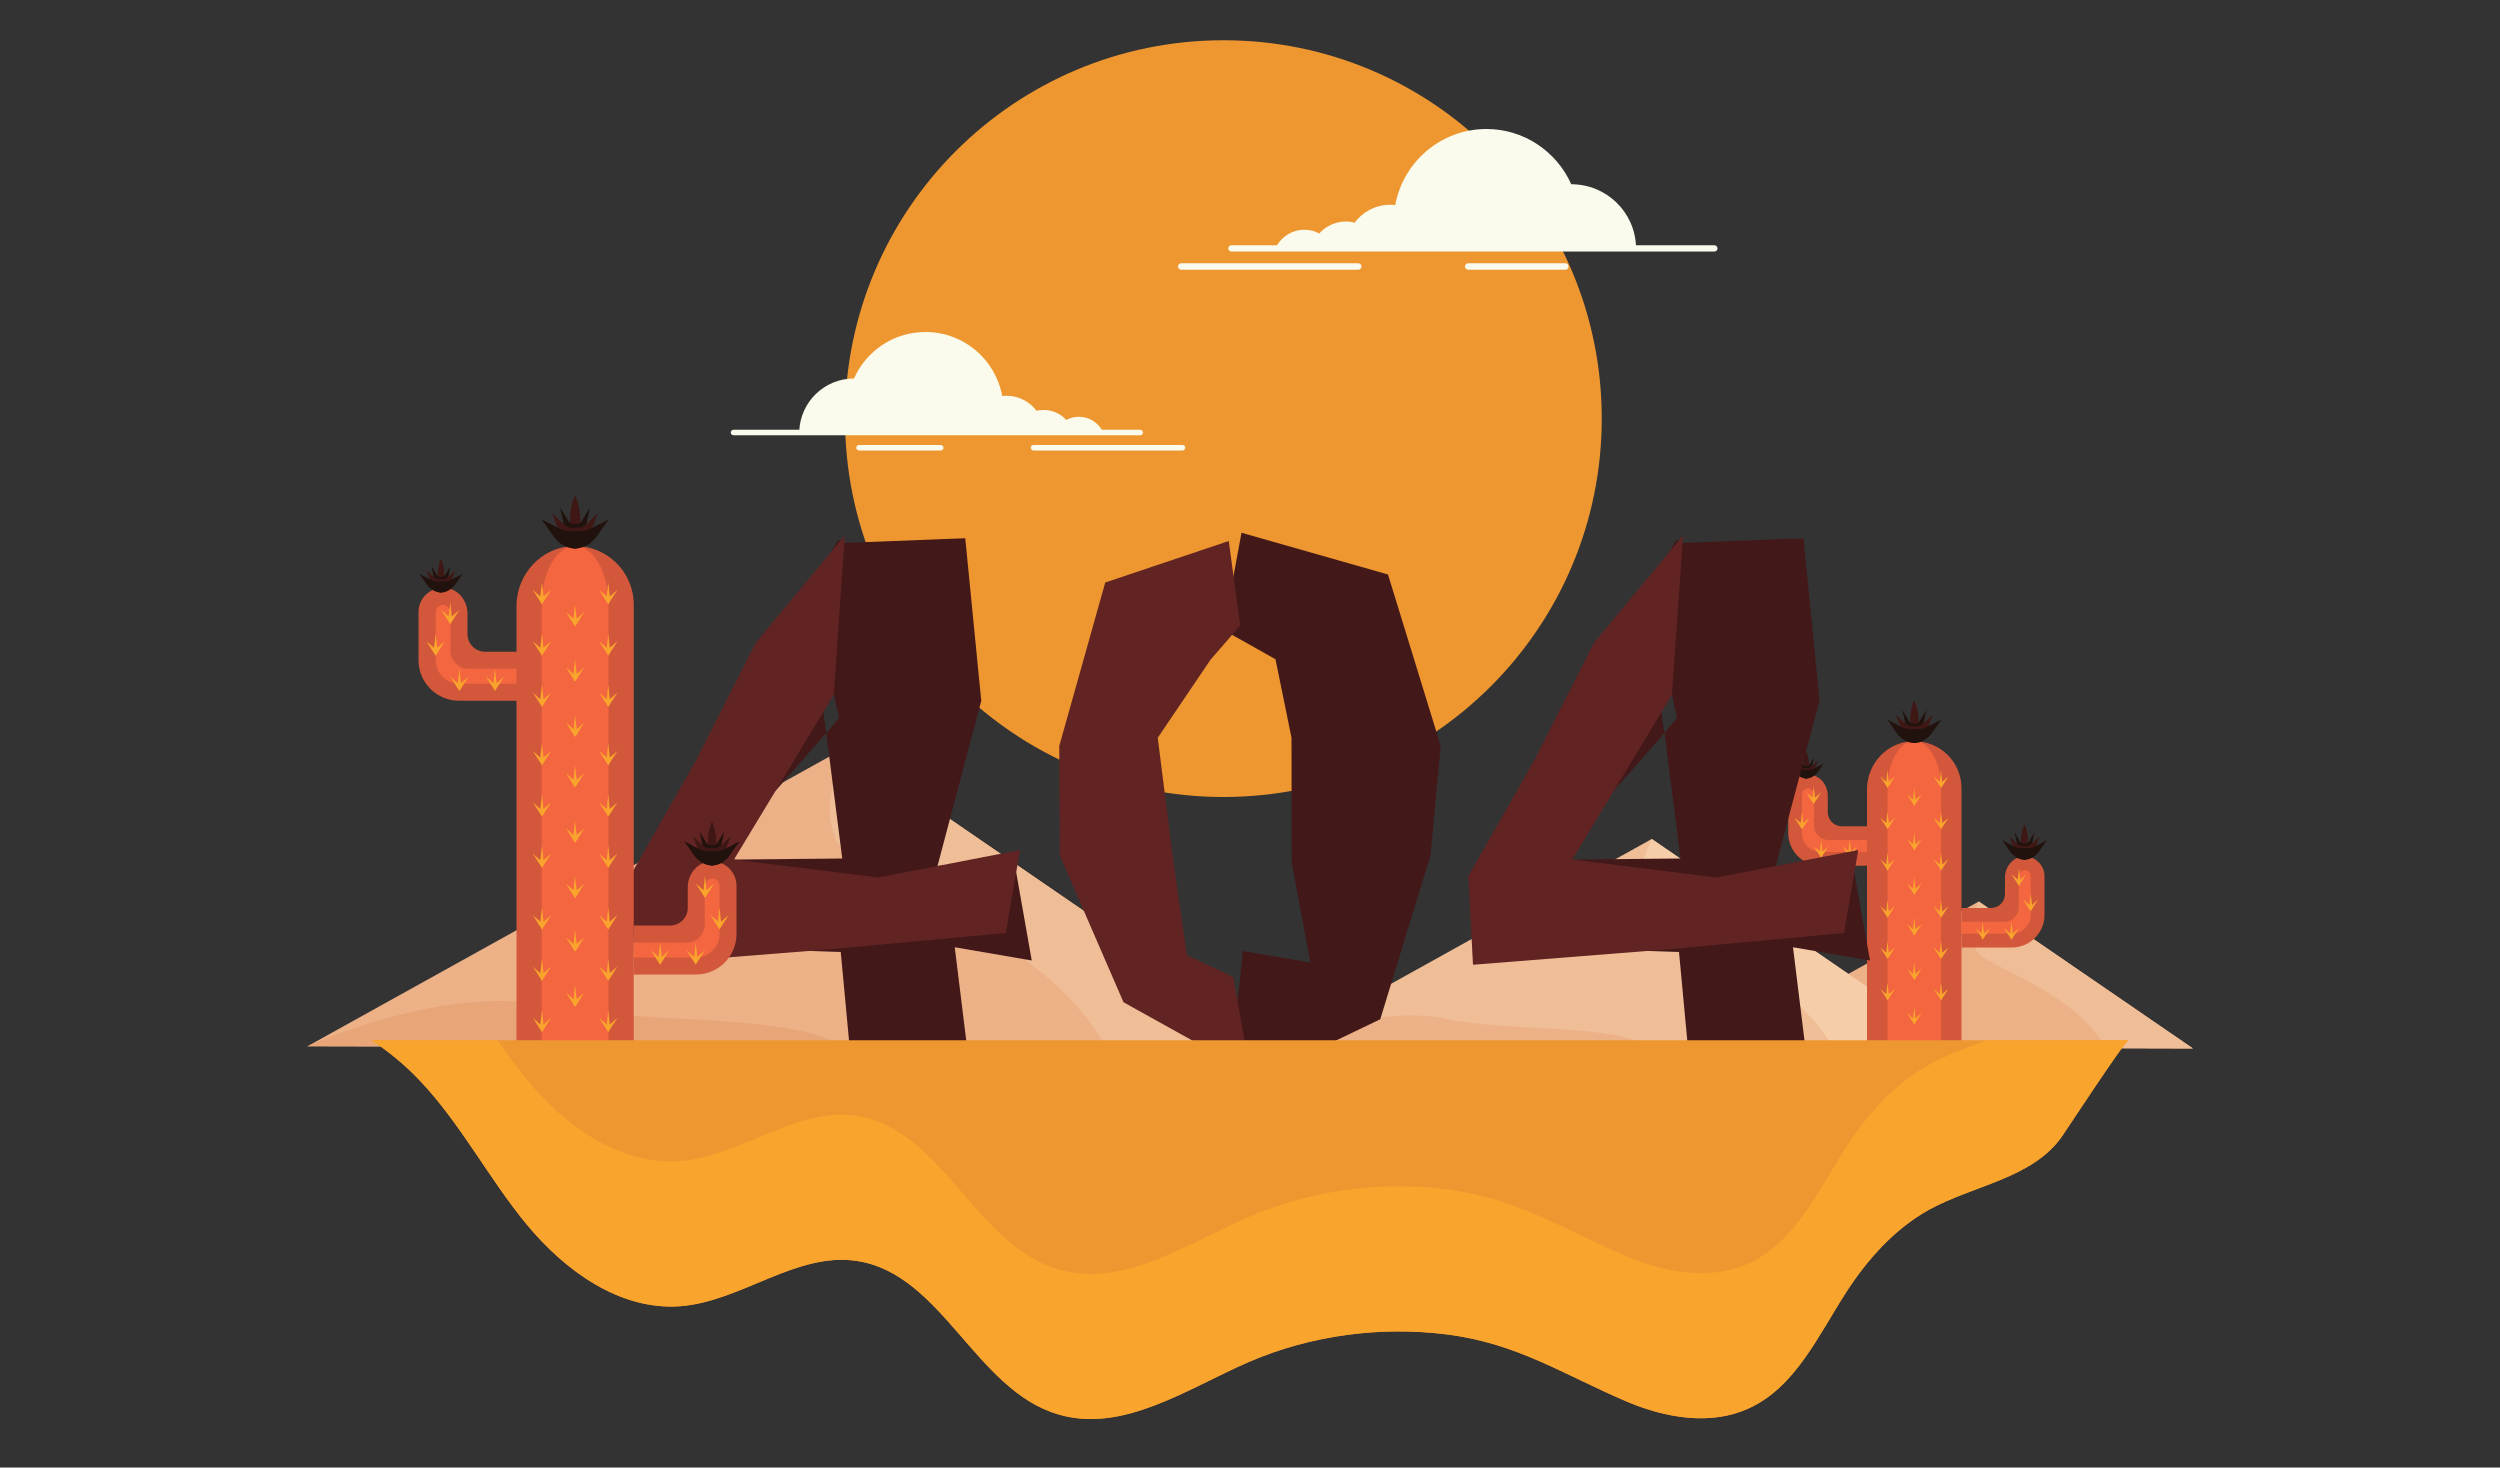 <svg version="1.2" xmlns="http://www.w3.org/2000/svg" viewBox="0 0 1000 587" width="1000" height="587">
	<rect x="0" y="0" width="1000" height="587" fill="#333333" stroke="none"/>
	<title>219006-P152XQ-555-ai</title>
	<style>
		tspan { white-space:pre } 
		.s0 { fill: #ee9730 } 
		.s1 { fill: #edb188 } 
		.s2 { fill: #efbe97 } 
		.s3 { fill: #e8a577 } 
		.s4 { fill: #f5cda9 } 
		.s5 { fill: #d3573b } 
		.s6 { fill: #f46640 } 
		.s7 { fill: #f9a42d } 
		.s8 { fill: #3f1715 } 
		.s9 { fill: #21120d } 
		.s10 { fill: #421819 } 
		.s11 { fill: #612423 } 
		.s12 { fill: #fafbed } 
	</style>
	<g id="OBJECTS">
		<g id="&lt;Group&gt;">
			<g id="&lt;Group&gt;">
				<g id="&lt;Group&gt;">
					<path id="&lt;Path&gt;" class="s0" d="m640.7 167.4c0 83.6-67.7 151.4-151.3 151.4-83.6 0-151.4-67.8-151.4-151.4 0-83.6 67.8-151.3 151.4-151.3 83.6 0 151.3 67.7 151.3 151.3z"/>
				</g>
				<g id="&lt;Group&gt;">
					<g id="&lt;Group&gt;">
						<g id="&lt;Group&gt;">
							<path id="&lt;Path&gt;" class="s1" d="m877.2 419.4l-34.8-0.1-51.4-0.1-104.8-0.2q0 0 0.1 0l105.2-58.4z"/>
						</g>
						<g id="&lt;Group&gt;">
							<path id="&lt;Path&gt;" class="s2" d="m877.2 419.4l-34.8-0.1c-10.3-19.6-40.4-30.7-48.7-36.1-10.5-6.9-2.2-22.6-2.2-22.6z"/>
						</g>
						<g id="&lt;Group&gt;">
							<path id="&lt;Path&gt;" class="s3" d="m791 419.2l-104.8-0.2q0 0 0.1 0c1.3-0.7 27.3-12.2 47.3-7.9 17.7 3.7 48.1 1.2 57.4 8.1z"/>
						</g>
					</g>
					<g id="&lt;Group&gt;">
						<g id="&lt;Group&gt;">
							<path id="&lt;Path&gt;" class="s1" d="m513.7 419.4l-71.1-0.1-105.3-0.3-214.5-0.5q0 0 0.2 0l215.3-119.5z"/>
						</g>
						<g id="&lt;Group&gt;">
							<path id="&lt;Path&gt;" class="s2" d="m513.7 419.4l-71.1-0.1c-21.1-40.2-82.6-62.9-99.8-74.1-21.4-14-4.5-46.2-4.5-46.2z"/>
						</g>
						<g id="&lt;Group&gt;">
							<path id="&lt;Path&gt;" class="s3" d="m337.3 419l-214.5-0.5q0 0 0.2 0c2.8-1.3 55.9-24.9 96.8-16.2 36.2 7.7 98.5 2.5 117.5 16.7z"/>
						</g>
					</g>
					<g id="&lt;Group&gt;">
						<g id="&lt;Group&gt;">
							<path id="&lt;Path&gt;" class="s2" d="m782.8 419.4l-49.6-0.1-73.2-0.2-149.2-0.3q0 0 0.1 0l149.8-83.2z"/>
						</g>
						<g id="&lt;Group&gt;">
							<path id="&lt;Path&gt;" class="s4" d="m782.8 419.4l-49.6-0.1c-14.6-27.9-57.4-43.7-69.4-51.5-14.8-9.7-3.1-32.2-3.1-32.2z"/>
						</g>
						<g id="&lt;Group&gt;">
							<path id="&lt;Path&gt;" class="s1" d="m660 419.1l-149.2-0.3q0 0 0.1 0c1.9-0.9 38.9-17.4 67.4-11.3 25.2 5.4 68.5 1.8 81.7 11.6z"/>
						</g>
					</g>
				</g>
				<g id="&lt;Group&gt;">
					<g id="&lt;Group&gt;">
						<path id="&lt;Path&gt;" class="s5" d="m765.2 296.5c-10.3 0.2-18.4 8.9-18.4 19.3v103.9h37.8v-104.4c0-10.6-8.7-19.1-19.4-18.8z"/>
					</g>
					<g id="&lt;Group&gt;">
						<path id="&lt;Path&gt;" class="s6" d="m765.7 296.4c-5.9 0-10.7 8.5-10.7 18.9v104.4h21.4v-104.4c0-10.4-4.8-18.9-10.7-18.9z"/>
					</g>
					<g id="&lt;Group&gt;">
						<path id="&lt;Path&gt;" class="s6" d="m765.7 296.4c-2.2 0-4 8.5-4 18.9v104.4h8v-104.4c0-10.4-1.8-18.9-4-18.9z"/>
					</g>
					<g id="&lt;Group&gt;">
						<g id="&lt;Group&gt;">
							<path id="&lt;Path&gt;" class="s7" d="m758 310.5l-2.5 2.2-0.5-4.6-0.5 4.6-2.4-2.2 2.3 3.7 0.6 1 0.7-1z"/>
						</g>
						<g id="&lt;Group&gt;">
							<path id="&lt;Path&gt;" class="s7" d="m779.4 310.5l-2.5 2.2-0.5-4.6-0.5 4.6-2.5-2.2 2.4 3.7 0.6 1 0.7-1z"/>
						</g>
						<g id="&lt;Group&gt;">
							<path id="&lt;Path&gt;" class="s7" d="m768.7 317.7l-2.5 2.2-0.5-4.7-0.5 4.7-2.4-2.2 2.3 3.6 0.6 1.1 0.7-1.1z"/>
						</g>
						<g id="&lt;Group&gt;">
							<path id="&lt;Path&gt;" class="s7" d="m768.7 335.5l-2.5 2.2-0.5-4.7-0.5 4.7-2.4-2.2 2.3 3.6 0.6 1.1 0.7-1.1z"/>
						</g>
						<g id="&lt;Group&gt;">
							<path id="&lt;Path&gt;" class="s7" d="m768.7 353.3l-2.5 2.2-0.5-4.7-0.5 4.7-2.4-2.2 2.3 3.6v0.1l0.6 1 0.7-1.1z"/>
						</g>
						<g id="&lt;Group&gt;">
							<path id="&lt;Path&gt;" class="s7" d="m758 327.1l-2.5 2.1-0.5-4.6-0.5 4.6-2.4-2.1 2.3 3.6 0.6 1 0.7-1z"/>
						</g>
						<g id="&lt;Group&gt;">
							<path id="&lt;Path&gt;" class="s7" d="m779.4 327.1l-2.5 2.1-0.5-4.6-0.5 4.6-2.5-2.1 2.4 3.6 0.6 1 0.7-1z"/>
						</g>
						<g id="&lt;Group&gt;">
							<path id="&lt;Path&gt;" class="s7" d="m758 343.6l-2.5 2.2-0.5-4.7-0.5 4.7-2.4-2.2 2.3 3.6 0.6 1.1 0.7-1.1z"/>
						</g>
						<g id="&lt;Group&gt;">
							<path id="&lt;Path&gt;" class="s7" d="m779.4 343.6l-2.5 2.2-0.5-4.7-0.5 4.7-2.5-2.2 2.4 3.6 0.6 1.1 0.7-1.1z"/>
						</g>
					</g>
					<g id="&lt;Group&gt;">
						<g id="&lt;Group&gt;">
							<path id="&lt;Path&gt;" class="s5" d="m731.1 324.8v-6.6c0-4.3-3.2-8.1-7.5-8.4-4.5-0.2-8.3 3.4-8.3 7.9v12.8 2.7c0 7.2 5.8 13.1 13.1 13.1h2.7 17.3v-15.8h-11.7c-3.1 0-5.6-2.5-5.6-5.7z"/>
						</g>
						<g id="&lt;Group&gt;">
							<path id="&lt;Path&gt;" class="s6" d="m728.4 340.8c-4.2 0-7.6-3.4-7.6-7.6v-15.5c0-1.3 1.1-2.4 2.4-2.4 1.3 0.1 2.4 1.4 2.4 2.9v12c0 3.2 2.6 5.8 5.8 5.8h15.4v4.8z"/>
						</g>
						<g id="&lt;Group&gt;">
							<path id="&lt;Path&gt;" class="s7" d="m731.4 338.5l-2.4 2.1-0.5-4.6-0.5 4.6-2.5-2.1 2.3 3.6 0.6 1h0.1l0.6-1z"/>
						</g>
						<g id="&lt;Group&gt;">
							<path id="&lt;Path&gt;" class="s7" d="m723.8 327.1l-2.5 2.1-0.5-4.6-0.5 4.6-2.5-2.1 2.3 3.6 0.7 1 0.7-1z"/>
						</g>
						<g id="&lt;Group&gt;">
							<path id="&lt;Path&gt;" class="s7" d="m728.5 316.9l-2.5 2.2-0.5-4.6-0.5 4.6-2.5-2.2 2.3 3.7 0.7 1 0.6-1z"/>
						</g>
						<g id="&lt;Group&gt;">
							<path id="&lt;Path&gt;" class="s7" d="m742.9 338.5l-2.5 2.1-0.5-4.6-0.5 4.6-2.4-2.1 2.3 3.6 0.6 1 0.7-1z"/>
						</g>
					</g>
					<g id="&lt;Group&gt;">
						<g id="&lt;Group&gt;">
							<path id="&lt;Path&gt;" class="s5" d="m802 357.6v-6.7c0-4.3 3.2-8.1 7.5-8.3 4.5-0.2 8.3 3.4 8.3 7.9v12.7 2.8c0 7.2-5.9 13-13.1 13h-2.7-17.4v-15.8h11.7c3.2 0 5.7-2.5 5.7-5.6z"/>
						</g>
						<g id="&lt;Group&gt;">
							<path id="&lt;Path&gt;" class="s6" d="m804.7 373.5c4.2 0 7.6-3.4 7.6-7.5v-15.5c0-1.4-1.1-2.4-2.4-2.4-1.4 0-2.4 1.3-2.4 2.8v12c0 3.2-2.6 5.8-5.8 5.8h-17.1v4.8z"/>
						</g>
						<g id="&lt;Group&gt;">
							<path id="&lt;Path&gt;" class="s7" d="m801.6 371.2l2.5 2.2 0.5-4.7 0.5 4.7 2.5-2.2-2.3 3.6-0.7 1.1-0.7-1.1z"/>
						</g>
						<g id="&lt;Group&gt;">
							<path id="&lt;Path&gt;" class="s7" d="m809.3 359.8l2.5 2.2 0.5-4.7 0.5 4.7 2.4-2.2-2.3 3.7-0.6 1-0.7-1z"/>
						</g>
						<g id="&lt;Group&gt;">
							<path id="&lt;Path&gt;" class="s7" d="m804.6 349.7l2.5 2.1 0.5-4.6 0.5 4.7 2.4-2.2-2.3 3.6-0.6 1.1-0.7-1.1z"/>
						</g>
						<g id="&lt;Group&gt;">
							<path id="&lt;Path&gt;" class="s7" d="m790.2 371.2l2.4 2.2 0.5-4.7 0.5 4.7 2.5-2.2-2.3 3.6-0.7 1.1-0.6-1.1z"/>
						</g>
					</g>
					<g id="&lt;Group&gt;">
						<g id="&lt;Group&gt;">
							<path id="&lt;Path&gt;" class="s7" d="m758 362.4l-2.5 2.2-0.5-4.6-0.5 4.6-2.4-2.2 2.3 3.7 0.6 1 0.7-1z"/>
						</g>
						<g id="&lt;Group&gt;">
							<path id="&lt;Path&gt;" class="s7" d="m779.4 362.4l-2.5 2.2-0.5-4.6-0.5 4.6-2.5-2.2 2.4 3.7 0.6 1 0.7-1z"/>
						</g>
						<g id="&lt;Group&gt;">
							<path id="&lt;Path&gt;" class="s7" d="m768.7 369.6l-2.5 2.1-0.5-4.6-0.5 4.6-2.4-2.1 2.3 3.6 0.6 1.1v-0.1 0.1l0.7-1.1z"/>
						</g>
						<g id="&lt;Group&gt;">
							<path id="&lt;Path&gt;" class="s7" d="m768.7 387.4l-2.5 2.2-0.5-4.7-0.5 4.7-2.4-2.2 2.3 3.6 0.6 1.1 0.7-1.1z"/>
						</g>
						<g id="&lt;Group&gt;">
							<path id="&lt;Path&gt;" class="s7" d="m768.7 405.2l-2.5 2.2-0.5-4.7-0.5 4.7-2.4-2.2 2.3 3.6 0.6 1.1 0.7-1.1z"/>
						</g>
						<g id="&lt;Group&gt;">
							<path id="&lt;Path&gt;" class="s7" d="m758 379l-2.5 2.1-0.5-4.6-0.5 4.6-2.4-2.1 2.3 3.6 0.6 1 0.7-1z"/>
						</g>
						<g id="&lt;Group&gt;">
							<path id="&lt;Path&gt;" class="s7" d="m779.4 379l-2.5 2.1-0.5-4.6-0.5 4.6-2.5-2.1 2.4 3.6 0.6 1 0.7-1z"/>
						</g>
						<g id="&lt;Group&gt;">
							<path id="&lt;Path&gt;" class="s7" d="m758 395.5l-2.5 2.1-0.5-4.6-0.5 4.7-2.4-2.2 2.3 3.6 0.6 1.1 0.7-1.1z"/>
						</g>
						<g id="&lt;Group&gt;">
							<path id="&lt;Path&gt;" class="s7" d="m779.4 395.5l-2.5 2.1-0.5-4.6-0.5 4.7-2.5-2.2 2.4 3.6 0.6 1.1 0.7-1.1z"/>
						</g>
					</g>
					<g id="&lt;Group&gt;">
						<g id="&lt;Group&gt;">
							<path id="&lt;Path&gt;" class="s8" d="m767.4 290c0 0 0.4-5.9-1.7-9.8-2 3.9-1.7 9.8-1.7 9.8z"/>
						</g>
						<g id="&lt;Group&gt;">
							<path id="&lt;Path&gt;" class="s9" d="m768 288.1q-0.8 1.3-1.6 1.3h-0.7-0.7q-0.8 0-1.6-1.3l-2.5-4.2 1.6 7.2c0.8 3.9 2 6.1 3.2 6.1 1.2 0 2.4-2.2 3.3-6.1l1.6-7.2z"/>
						</g>
						<g id="&lt;Group&gt;">
							<path id="&lt;Path&gt;" class="s8" d="m769.2 289.5q-1.2 1-2.4 1h-1.1-1.1q-1.2 0-2.4-1l-3.9-3.6 2.4 6.1c1.4 3.3 3.2 5.2 5 5.2 1.9 0 3.7-1.9 5-5.2l2.4-6.1z"/>
						</g>
						<g id="&lt;Group&gt;">
							<path id="&lt;Path&gt;" class="s9" d="m770.8 290.8q-1.7 0.8-3.5 0.8h-1.6-1.6q-1.8 0-3.5-0.8l-5.7-3 3.5 5.1c2 2.8 4.6 4.3 7.3 4.3 2.8 0 5.4-1.5 7.3-4.3l3.6-5.1z"/>
						</g>
					</g>
					<g id="&lt;Group&gt;">
						<g id="&lt;Group&gt;">
							<path id="&lt;Path&gt;" class="s8" d="m723.6 306.8c0 0 0.2-3.7-1.1-6.2-1.3 2.5-1.1 6.2-1.1 6.2z"/>
						</g>
						<g id="&lt;Group&gt;">
							<path id="&lt;Path&gt;" class="s9" d="m724 305.6q-0.5 0.8-1 0.8h-0.5-0.4q-0.6 0-1-0.8l-1.7-2.6 1 4.5c0.6 2.5 1.3 3.9 2.1 3.9 0.8 0 1.5-1.4 2.1-3.9l1-4.5z"/>
						</g>
						<g id="&lt;Group&gt;">
							<path id="&lt;Path&gt;" class="s8" d="m724.7 306.5q-0.7 0.7-1.5 0.7h-0.7-0.7q-0.8 0-1.5-0.7l-2.5-2.3 1.5 3.9c0.9 2.1 2 3.3 3.2 3.3 1.2 0 2.3-1.2 3.2-3.3l1.5-3.9z"/>
						</g>
						<g id="&lt;Group&gt;">
							<path id="&lt;Path&gt;" class="s9" d="m725.8 307.3q-1.1 0.6-2.3 0.6h-1-1q-1.2 0-2.2-0.6l-3.7-1.9 2.3 3.3c1.2 1.7 2.9 2.7 4.6 2.7 1.8 0 3.4-1 4.7-2.7l2.2-3.3z"/>
						</g>
					</g>
					<g id="&lt;Group&gt;">
						<g id="&lt;Group&gt;">
							<path id="&lt;Path&gt;" class="s8" d="m811.2 338c0 0 0.3-5-1.4-8.2-1.7 3.2-1.4 8.2-1.4 8.2z"/>
						</g>
						<g id="&lt;Group&gt;">
							<path id="&lt;Path&gt;" class="s9" d="m811.7 336.4q-0.6 1-1.3 1h-0.6-0.6q-0.6 0-1.3-1l-2.1-3.5 1.3 5.9c0.7 3.3 1.7 5.1 2.7 5.1 1 0 2-1.8 2.7-5.1l1.3-5.9z"/>
						</g>
						<g id="&lt;Group&gt;">
							<path id="&lt;Path&gt;" class="s8" d="m812.7 337.5q-1 0.9-2 0.9h-0.9-0.9q-1 0-2-0.9l-3.2-3 2 5.1c1.1 2.7 2.6 4.3 4.1 4.3 1.5 0 3-1.6 4.1-4.3l2-5.1z"/>
						</g>
						<g id="&lt;Group&gt;">
							<path id="&lt;Path&gt;" class="s9" d="m814 338.6q-1.4 0.7-2.9 0.7h-1.3-1.3q-1.5 0-2.9-0.7l-4.7-2.5 2.9 4.2c1.6 2.3 3.7 3.6 6 3.6 2.3 0 4.4-1.3 6-3.6l2.9-4.2z"/>
						</g>
					</g>
				</g>
				<g id="&lt;Group&gt;">
					<g id="&lt;Group&gt;">
						<g id="&lt;Group&gt;">
							<path id="&lt;Compound Path&gt;" class="s10" d="m555.2 229.8l-58.6-16.7-7.2 38.9 20.8 11.7 6.4 31.4 0.1 49.9 7.4 40-27-4.6-0.9 9.6-4.5 37.2 5.4 6.9 55-26.4 20.1-65.6 4.1-43.7z"/>
						</g>
						<path id="&lt;Path&gt;" class="s11" d="m463.1 295.1l6.3 49.9 5.4 37.1 18.5 8.7 6.8 38.3-50.7-28.2-25.5-58.8-0.2-43.7 18.4-65.4 49.4-16.6 4.6 33.8-11.9 13.7z"/>
					</g>
					<g id="&lt;Group&gt;">
						<g id="&lt;Group&gt;">
							<g id="&lt;Group&gt;">
								<path id="&lt;Compound Path&gt;" fill-rule="evenodd" class="s10" d="m375 346.4l30.5-3 7.2 40.8-30.8-5.3 6 48.7-47.9-7.2-3.7-39.6-79.5-2.6 0.8-25.9 28.7-42.8 22.1-48.3 26.9-45.3 1.3 1.3 49.5-1.9 6.4 65zm-89-2.5l50.9-0.5-6.4-50.2zm44.5-50.7l5.2-6-2.5-10.7-4.6 2.4z"/>
							</g>
							<path id="&lt;Path&gt;" class="s11" d="m408 340l-5.7 33.2-71.4 6.6-77 6.1-1.9-35.4 26.3-46.2 24-47.2 35.6-42.9-4.4 63.7-39.9 65.9 57.7 7.2z"/>
						</g>
						<g id="&lt;Group&gt;">
							<g id="&lt;Group&gt;">
								<path id="&lt;Compound Path&gt;" fill-rule="evenodd" class="s10" d="m710.3 346.4l30.4-3 7.3 40.8-30.8-5.3 6 48.7-47.9-7.2-3.7-39.6-79.5-2.6 0.8-25.9 28.7-42.8 22.1-48.3 26.9-45.3 1.3 1.3 49.5-1.9 6.4 65zm-89.1-2.5l51-0.5-6.4-50.2zm44.5-50.7l5.2-6-2.5-10.7-4.6 2.4z"/>
							</g>
							<path id="&lt;Path&gt;" class="s11" d="m743.3 340l-5.7 33.2-71.4 6.6-77 6.1-1.9-35.4 26.3-46.2 24-47.2 35.6-42.9-4.4 63.7-39.9 65.9 57.7 7.2z"/>
						</g>
					</g>
				</g>
				<g id="&lt;Group&gt;">
					<g id="&lt;Group&gt;">
						<path id="&lt;Path&gt;" class="s5" d="m229.4 218.4c-12.8 0.4-22.8 11.2-22.8 24v200.4h46.9v-200.9c0-13.2-10.8-23.8-24.1-23.5z"/>
					</g>
					<g id="&lt;Group&gt;">
						<path id="&lt;Path&gt;" class="s6" d="m230 218.4c-7.3 0-13.3 10.5-13.3 23.5v200.9h26.7v-200.9c0-13-6-23.5-13.4-23.5z"/>
					</g>
					<g id="&lt;Group&gt;">
						<path id="&lt;Path&gt;" class="s6" d="m230 218.4c-2.7 0-5 10.5-5 23.5v200.9h10v-200.9c0-13-2.2-23.5-5-23.5z"/>
					</g>
					<g id="&lt;Group&gt;">
						<g id="&lt;Group&gt;">
							<path id="&lt;Path&gt;" class="s7" d="m220.5 235.9l-3.1 2.7-0.6-5.7-0.7 5.7-3-2.7 2.9 4.6 0.8 1.2 0.8-1.2v-0.1z"/>
						</g>
						<g id="&lt;Group&gt;">
							<path id="&lt;Path&gt;" class="s7" d="m247 235.9l-3.1 2.7-0.6-5.7-0.6 5.7-3.1-2.7 2.9 4.6 0.8 1.2 0.8-1.2v-0.1z"/>
						</g>
						<g id="&lt;Group&gt;">
							<path id="&lt;Path&gt;" class="s7" d="m233.7 244.8l-3 2.7-0.7-5.8-0.6 5.8-3-2.7 2.8 4.5 0.8 1.3 0.9-1.3z"/>
						</g>
						<g id="&lt;Group&gt;">
							<path id="&lt;Path&gt;" class="s7" d="m233.7 266.9l-3 2.7-0.7-5.8-0.6 5.8-3-2.7 2.8 4.5 0.8 1.3 0.9-1.3z"/>
						</g>
						<g id="&lt;Group&gt;">
							<path id="&lt;Path&gt;" class="s7" d="m233.7 289l-3 2.7-0.7-5.7-0.6 5.7-3-2.7 2.8 4.6 0.8 1.2 0.9-1.2v-0.1z"/>
						</g>
						<g id="&lt;Group&gt;">
							<path id="&lt;Path&gt;" class="s7" d="m220.5 256.5l-3.1 2.6-0.6-5.7-0.7 5.7-3-2.6 2.9 4.5 0.8 1.3v-0.1 0.1l0.8-1.3z"/>
						</g>
						<g id="&lt;Group&gt;">
							<path id="&lt;Path&gt;" class="s7" d="m247 256.5l-3.1 2.6-0.6-5.7-0.6 5.7-3.1-2.6 2.9 4.5 0.8 1.3v-0.1 0.1l0.8-1.3z"/>
						</g>
						<g id="&lt;Group&gt;">
							<path id="&lt;Path&gt;" class="s7" d="m220.5 277l-3.1 2.7-0.6-5.8-0.7 5.8-3-2.7 2.9 4.5 0.8 1.3 0.8-1.3z"/>
						</g>
						<g id="&lt;Group&gt;">
							<path id="&lt;Path&gt;" class="s7" d="m247 277l-3.1 2.7-0.6-5.8-0.6 5.8-3.1-2.7 2.9 4.5 0.8 1.3 0.8-1.3z"/>
						</g>
					</g>
					<g id="&lt;Group&gt;">
						<g id="&lt;Group&gt;">
							<path id="&lt;Path&gt;" class="s5" d="m187 253.7v-8.3c0-5.3-4-10.1-9.2-10.3-5.7-0.3-10.4 4.2-10.4 9.7v15.9 3.4c0 8.9 7.3 16.2 16.2 16.2h3.4 21.6v-19.6h-14.5c-3.9 0-7.1-3.1-7.1-7z"/>
						</g>
						<g id="&lt;Group&gt;">
							<path id="&lt;Path&gt;" class="s6" d="m183.6 273.5c-5.1 0-9.3-4.2-9.3-9.4v-19.3c0-1.6 1.3-2.9 2.9-2.9 1.7 0.1 3 1.7 3 3.5v14.9c0 4 3.2 7.2 7.2 7.2h19.2v6z"/>
						</g>
						<g id="&lt;Group&gt;">
							<path id="&lt;Path&gt;" class="s7" d="m187.5 270.6l-3.1 2.7-0.6-5.8-0.7 5.8-3-2.7 2.8 4.5 0.9 1.3 0.8-1.3z"/>
						</g>
						<g id="&lt;Group&gt;">
							<path id="&lt;Path&gt;" class="s7" d="m177.9 256.5l-3 2.6-0.6-5.7-0.7 5.7-3-2.6 2.8 4.5 0.9 1.3v-0.1 0.1l0.8-1.3z"/>
						</g>
						<g id="&lt;Group&gt;">
							<path id="&lt;Path&gt;" class="s7" d="m183.8 243.9l-3.1 2.7-0.6-5.8-0.6 5.8-3.1-2.7 2.9 4.5 0.8 1.3 0.8-1.3z"/>
						</g>
						<g id="&lt;Group&gt;">
							<path id="&lt;Path&gt;" class="s7" d="m201.7 270.6l-3.1 2.7-0.6-5.8-0.6 5.8-3.1-2.7 2.9 4.5 0.8 1.3 0.8-1.3z"/>
						</g>
					</g>
					<g id="&lt;Group&gt;">
						<g id="&lt;Group&gt;">
							<path id="&lt;Path&gt;" class="s5" d="m275.1 363.2v-8.3c0-5.3 3.9-10.1 9.2-10.3 5.7-0.3 10.3 4.2 10.3 9.7v15.9 3.4c0 8.9-7.2 16.2-16.2 16.2h-3.3-21.6v-19.6h14.5c3.9 0 7.1-3.1 7.1-7z"/>
						</g>
						<g id="&lt;Group&gt;">
							<path id="&lt;Path&gt;" class="s6" d="m278.4 383c5.2 0 9.4-4.2 9.4-9.4v-19.3c0-1.6-1.3-2.9-2.9-2.9-1.7 0.1-3 1.7-3 3.5v14.9c0 4-3.2 7.2-7.2 7.2h-21.2v6z"/>
						</g>
						<g id="&lt;Group&gt;">
							<path id="&lt;Path&gt;" class="s7" d="m274.6 380.1l3.1 2.7 0.6-5.8 0.6 5.8 3.1-2.7-2.9 4.5-0.8 1.3-0.8-1.3z"/>
						</g>
						<g id="&lt;Group&gt;">
							<path id="&lt;Path&gt;" class="s7" d="m284.1 366l3.1 2.6 0.6-5.7 0.6 5.8 3.1-2.7-2.9 4.5-0.8 1.3-0.8-1.3z"/>
						</g>
						<g id="&lt;Group&gt;">
							<path id="&lt;Path&gt;" class="s7" d="m278.3 353.4l3.1 2.7 0.6-5.8 0.6 5.8 3.1-2.7-2.9 4.5-0.8 1.3-0.8-1.3z"/>
						</g>
						<g id="&lt;Group&gt;">
							<path id="&lt;Path&gt;" class="s7" d="m260.4 380.1l3 2.7 0.7-5.8 0.6 5.8 3-2.7-2.8 4.5-0.8 1.3-0.9-1.3z"/>
						</g>
					</g>
					<g id="&lt;Group&gt;">
						<g id="&lt;Group&gt;">
							<path id="&lt;Path&gt;" class="s7" d="m220.5 300.4l-3.1 2.6-0.6-5.7-0.7 5.7-3-2.6 2.9 4.5 0.8 1.3v-0.1 0.1l0.8-1.3z"/>
						</g>
						<g id="&lt;Group&gt;">
							<path id="&lt;Path&gt;" class="s7" d="m247 300.4l-3.1 2.6-0.6-5.7-0.6 5.7-3.1-2.6 2.9 4.5 0.8 1.3v-0.1 0.1l0.8-1.3z"/>
						</g>
						<g id="&lt;Group&gt;">
							<path id="&lt;Path&gt;" class="s7" d="m233.7 309.2l-3 2.7-0.7-5.7-0.6 5.7-3-2.7 2.8 4.6 0.8 1.2 0.9-1.2v-0.1z"/>
						</g>
						<g id="&lt;Group&gt;">
							<path id="&lt;Path&gt;" class="s7" d="m233.7 331.3l-3 2.7-0.7-5.7-0.6 5.7-3-2.7 2.8 4.6 0.8 1.2 0.9-1.2z"/>
						</g>
						<g id="&lt;Group&gt;">
							<path id="&lt;Path&gt;" class="s7" d="m233.7 353.5l-3 2.6-0.7-5.7-0.6 5.7-3-2.6 2.8 4.5 0.8 1.3v-0.1 0.1l0.9-1.3z"/>
						</g>
						<g id="&lt;Group&gt;">
							<path id="&lt;Path&gt;" class="s7" d="m220.5 320.9l-3.1 2.7-0.6-5.8-0.7 5.8-3-2.7 2.9 4.5 0.8 1.3 0.8-1.3z"/>
						</g>
						<g id="&lt;Group&gt;">
							<path id="&lt;Path&gt;" class="s7" d="m247 320.9l-3.1 2.7-0.6-5.8-0.6 5.8-3.1-2.7 2.9 4.5 0.8 1.3 0.8-1.3z"/>
						</g>
						<g id="&lt;Group&gt;">
							<path id="&lt;Path&gt;" class="s7" d="m220.5 341.4l-3.1 2.7-0.6-5.8-0.7 5.8-3-2.7 2.9 4.5 0.8 1.3 0.8-1.3z"/>
						</g>
						<g id="&lt;Group&gt;">
							<path id="&lt;Path&gt;" class="s7" d="m247 341.4l-3.1 2.7-0.6-5.8-0.6 5.8-3.1-2.7 2.9 4.5 0.8 1.3 0.8-1.3z"/>
						</g>
					</g>
					<g id="&lt;Group&gt;">
						<g id="&lt;Group&gt;">
							<path id="&lt;Path&gt;" class="s7" d="m220.5 366l-3.1 2.7-0.6-5.7-0.7 5.7-3-2.7 2.9 4.6 0.8 1.2 0.8-1.2z"/>
						</g>
						<g id="&lt;Group&gt;">
							<path id="&lt;Path&gt;" class="s7" d="m247 366l-3.1 2.7-0.6-5.7-0.6 5.7-3.1-2.7 2.9 4.6 0.8 1.2 0.8-1.2z"/>
						</g>
						<g id="&lt;Group&gt;">
							<path id="&lt;Path&gt;" class="s7" d="m233.7 374.9l-3 2.7-0.7-5.8-0.6 5.8-3-2.7 2.8 4.5 0.8 1.3 0.9-1.3z"/>
						</g>
						<g id="&lt;Group&gt;">
							<path id="&lt;Path&gt;" class="s7" d="m233.7 397l-3 2.7-0.7-5.7-0.6 5.7-3-2.7 2.8 4.5v0.1l0.8 1.2 0.9-1.3z"/>
						</g>
						<g id="&lt;Group&gt;">
							<path id="&lt;Path&gt;" class="s7" d="m233.7 419.1l-3 2.7-0.7-5.7-0.6 5.7-3-2.7 2.8 4.6 0.8 1.2 0.9-1.2v-0.1z"/>
						</g>
						<g id="&lt;Group&gt;">
							<path id="&lt;Path&gt;" class="s7" d="m220.5 386.6l-3.1 2.6-0.6-5.7-0.7 5.8-3-2.7 2.9 4.5 0.8 1.3 0.8-1.3z"/>
						</g>
						<g id="&lt;Group&gt;">
							<path id="&lt;Path&gt;" class="s7" d="m247 386.6l-3.1 2.6-0.6-5.7-0.6 5.8-3.1-2.7 2.9 4.5 0.8 1.3 0.8-1.3z"/>
						</g>
						<g id="&lt;Group&gt;">
							<path id="&lt;Path&gt;" class="s7" d="m220.5 407.1l-3.1 2.7-0.6-5.8-0.7 5.8-3-2.7 2.9 4.5 0.8 1.3 0.8-1.3z"/>
						</g>
						<g id="&lt;Group&gt;">
							<path id="&lt;Path&gt;" class="s7" d="m247 407.1l-3.1 2.7-0.6-5.8-0.6 5.8-3.1-2.7 2.9 4.5 0.8 1.3 0.8-1.3z"/>
						</g>
					</g>
					<g id="&lt;Group&gt;">
						<g id="&lt;Group&gt;">
							<path id="&lt;Path&gt;" class="s8" d="m232.1 210.5c0 0 0.5-7.4-2.1-12.3-2.5 4.9-2 12.3-2 12.3z"/>
						</g>
						<g id="&lt;Group&gt;">
							<path id="&lt;Path&gt;" class="s9" d="m232.9 208.1q-1 1.5-2 1.5h-0.9-0.8q-1 0-2-1.5l-3.2-5.2 2 8.9c1.1 4.9 2.5 7.6 4 7.6 1.6 0 3-2.7 4.1-7.6l1.9-8.9z"/>
						</g>
						<g id="&lt;Group&gt;">
							<path id="&lt;Path&gt;" class="s8" d="m234.4 209.8q-1.5 1.3-3 1.3h-1.4-1.3q-1.5 0-3-1.3l-4.9-4.5 3 7.6c1.7 4.2 3.9 6.5 6.2 6.5 2.4 0 4.6-2.3 6.2-6.5l3-7.6z"/>
						</g>
						<g id="&lt;Group&gt;">
							<path id="&lt;Path&gt;" class="s9" d="m236.4 211.4c-1.4 0.7-2.9 1.1-4.4 1.1h-2-1.9c-1.5 0-3-0.4-4.4-1.1l-7.1-3.7 4.4 6.3c2.4 3.5 5.6 5.4 9 5.4 3.4 0 6.7-1.9 9.1-5.4l4.4-6.3z"/>
						</g>
					</g>
					<g id="&lt;Group&gt;">
						<g id="&lt;Group&gt;">
							<path id="&lt;Path&gt;" class="s8" d="m177.7 231.3c0 0 0.3-4.7-1.3-7.8-1.6 3.1-1.3 7.8-1.3 7.8z"/>
						</g>
						<g id="&lt;Group&gt;">
							<path id="&lt;Path&gt;" class="s9" d="m178.2 229.8q-0.6 1-1.2 1h-0.6-0.6q-0.6 0-1.2-1l-2-3.3 1.2 5.7c0.7 3.1 1.6 4.8 2.6 4.8 1 0 1.9-1.7 2.6-4.8l1.2-5.7z"/>
						</g>
						<g id="&lt;Group&gt;">
							<path id="&lt;Path&gt;" class="s8" d="m179.1 230.9q-0.9 0.8-1.9 0.8h-0.8-0.9q-0.9 0-1.9-0.8l-3.1-2.8 2 4.8c1 2.6 2.4 4.1 3.9 4.1 1.5 0 2.9-1.5 3.9-4.1l1.9-4.8z"/>
						</g>
						<g id="&lt;Group&gt;">
							<path id="&lt;Path&gt;" class="s9" d="m180.4 231.9q-1.3 0.7-2.8 0.7h-1.2-1.3q-1.4 0-2.7-0.7l-4.6-2.3 2.8 4c1.6 2.2 3.6 3.4 5.8 3.4 2.2 0 4.2-1.2 5.8-3.4l2.8-4z"/>
						</g>
					</g>
					<g id="&lt;Group&gt;">
						<g id="&lt;Group&gt;">
							<path id="&lt;Path&gt;" class="s8" d="m286.5 338.8c0 0 0.4-6.1-1.7-10.1-2.1 4-1.7 10.1-1.7 10.1z"/>
						</g>
						<g id="&lt;Group&gt;">
							<path id="&lt;Path&gt;" class="s9" d="m287.1 336.9q-0.8 1.2-1.6 1.2h-0.7-0.8q-0.8 0-1.6-1.2l-2.6-4.3 1.6 7.3c0.9 4 2.1 6.3 3.4 6.3 1.2 0 2.4-2.3 3.3-6.3l1.6-7.3z"/>
						</g>
						<g id="&lt;Group&gt;">
							<path id="&lt;Path&gt;" class="s8" d="m288.3 338.2q-1.2 1.1-2.4 1.1h-1.1-1.1q-1.3 0-2.5-1.1l-4-3.6 2.5 6.2c1.3 3.4 3.2 5.4 5.1 5.4 1.9 0 3.7-2 5.1-5.4l2.4-6.2z"/>
						</g>
						<g id="&lt;Group&gt;">
							<path id="&lt;Path&gt;" class="s9" d="m290 339.6q-1.8 0.9-3.6 0.9h-1.6-1.7q-1.8 0-3.6-0.9l-5.8-3.1 3.6 5.2c2 2.9 4.7 4.5 7.5 4.5 2.8 0 5.5-1.6 7.4-4.5l3.7-5.2z"/>
						</g>
					</g>
				</g>
				<g id="&lt;Group&gt;">
					<g id="&lt;Group&gt;">
						<path id="&lt;Path&gt;" class="s0" d="m851.4 416.1c-1.3 0-24.3 35.1-26.6 38.4-11.8 16.9-35.2 19.5-53.2 29.4-13.7 7.6-24.5 19.7-33 32.8-11.2 17.3-20.4 38.2-39.2 46.7-15.1 6.9-33 3.8-48.3-2.6-25.4-10.8-44-23.4-72.1-27-26.8-3.4-54.6 0.3-79.5 11-24.8 10.8-50.5 28.7-76.4 20.9-32.9-9.8-46.3-56.1-80.2-61.3-24.4-3.8-46.4 16.3-71 18.1-24 1.7-45.9-14.2-61.2-32.7-15.3-18.5-26.4-40.4-43-57.8-6-6.3-12.4-11.5-19.1-15.9 0 0 699.7 0 702.8 0z"/>
					</g>
					<g id="&lt;Group&gt;">
						<path id="&lt;Path&gt;" class="s7" d="m851.4 416.1c-1.3 0-24.3 35.1-26.6 38.5-11.8 16.8-35.2 19.4-53.2 29.3-13.7 7.6-24.5 19.7-33 32.8-11.2 17.3-20.4 38.2-39.2 46.7-15.1 6.9-33 3.8-48.3-2.6-25.4-10.8-44-23.4-72.1-27-26.8-3.4-54.6 0.2-79.5 11-24.8 10.8-50.5 28.7-76.4 20.9-32.9-9.8-46.3-56.1-80.2-61.3-24.4-3.8-46.4 16.3-71 18.1-24 1.7-45.9-14.2-61.2-32.7-15.3-18.5-26.4-40.4-43-57.8-6-6.3-12.4-11.5-19.1-15.9 0 0 18.8 0 50.4 0 3.7 5.3 7.6 10.6 11.7 15.7 15.3 18.5 37.2 34.4 61.2 32.6 24.6-1.8 46.6-21.8 71-18 33.9 5.2 47.3 51.5 80.2 61.3 25.9 7.7 51.6-10.2 76.4-20.9 24.9-10.8 52.7-14.5 79.5-11 28.1 3.6 46.7 16.2 72.1 26.9 15.3 6.5 33.2 9.5 48.3 2.7 18.8-8.6 28-29.4 39.2-46.8 8.5-13.1 19.3-25.2 33-32.7 7.2-4 15.3-6.8 23.2-9.8z"/>
					</g>
				</g>
				<g id="&lt;Group&gt;">
					<g id="&lt;Group&gt;">
						<g id="&lt;Group&gt;">
							<g id="&lt;Group&gt;">
								<path id="&lt;Path&gt;" class="s12" d="m510.5 98.6h143.9c-0.5-13.9-11.9-24.9-25.9-24.9-5.8-13-18.8-22.1-33.9-22.1-18.2 0-33.3 13.1-36.5 30.4q-0.9-0.1-2-0.1c-5.8 0-11 2.8-14.3 7.2q-1.6-0.5-3.4-0.5c-4.3 0-8.1 1.9-10.7 4.8-1.8-1-3.8-1.5-5.9-1.5-4.9 0-9.1 2.7-11.3 6.7z"/>
								<path id="&lt;Path&gt;" class="s12" d="m685.7 100.6h-193.1c-0.7 0-1.3-0.5-1.3-1.2 0-0.8 0.6-1.3 1.3-1.3h193.1c0.7 0 1.3 0.5 1.3 1.3 0 0.7-0.6 1.2-1.3 1.2z"/>
								<path id="&lt;Path&gt;" class="s12" d="m543.3 107.9h-70.8c-0.7 0-1.3-0.6-1.3-1.3 0-0.7 0.6-1.3 1.3-1.3h70.8c0.7 0 1.3 0.6 1.3 1.3 0 0.7-0.6 1.3-1.3 1.3z"/>
								<path id="&lt;Path&gt;" class="s12" d="m626.1 107.9h-38.8c-0.8 0-1.3-0.6-1.3-1.3 0-0.7 0.5-1.3 1.3-1.3h38.8c0.8 0 1.3 0.6 1.3 1.3 0 0.7-0.5 1.3-1.3 1.3z"/>
							</g>
						</g>
						<g id="&lt;Group&gt;">
							<g id="&lt;Group&gt;">
								<path id="&lt;Path&gt;" class="s12" d="m441 172.4h-121.3c0.5-11.7 10.1-21 21.9-21 4.9-11 15.8-18.6 28.6-18.6 15.3 0 28 11 30.7 25.6q0.8-0.1 1.7-0.1c4.9 0 9.3 2.4 12 6q1.4-0.3 2.9-0.3c3.6 0 6.8 1.5 9 4 1.5-0.8 3.2-1.3 5-1.3 4.1 0 7.7 2.3 9.5 5.7z"/>
								<path id="&lt;Path&gt;" class="s12" d="m293.4 174.1h162.7c0.6 0 1.1-0.5 1.1-1.1 0-0.6-0.5-1.1-1.1-1.1h-162.7c-0.6 0-1.1 0.5-1.1 1.1 0 0.6 0.5 1.1 1.1 1.1z"/>
								<path id="&lt;Path&gt;" class="s12" d="m413.4 180.2h59.6c0.6 0 1.1-0.5 1.1-1.1 0-0.6-0.5-1.1-1.1-1.1h-59.6c-0.6 0-1.1 0.5-1.1 1.1 0 0.6 0.5 1.1 1.1 1.1z"/>
								<path id="&lt;Path&gt;" class="s12" d="m343.6 180.2h32.7c0.6 0 1.1-0.5 1.1-1.1 0-0.6-0.5-1.1-1.1-1.1h-32.7c-0.6 0-1.1 0.5-1.1 1.1 0 0.6 0.5 1.1 1.1 1.1z"/>
							</g>
						</g>
					</g>
				</g>
			</g>
		</g>
	</g>
</svg>